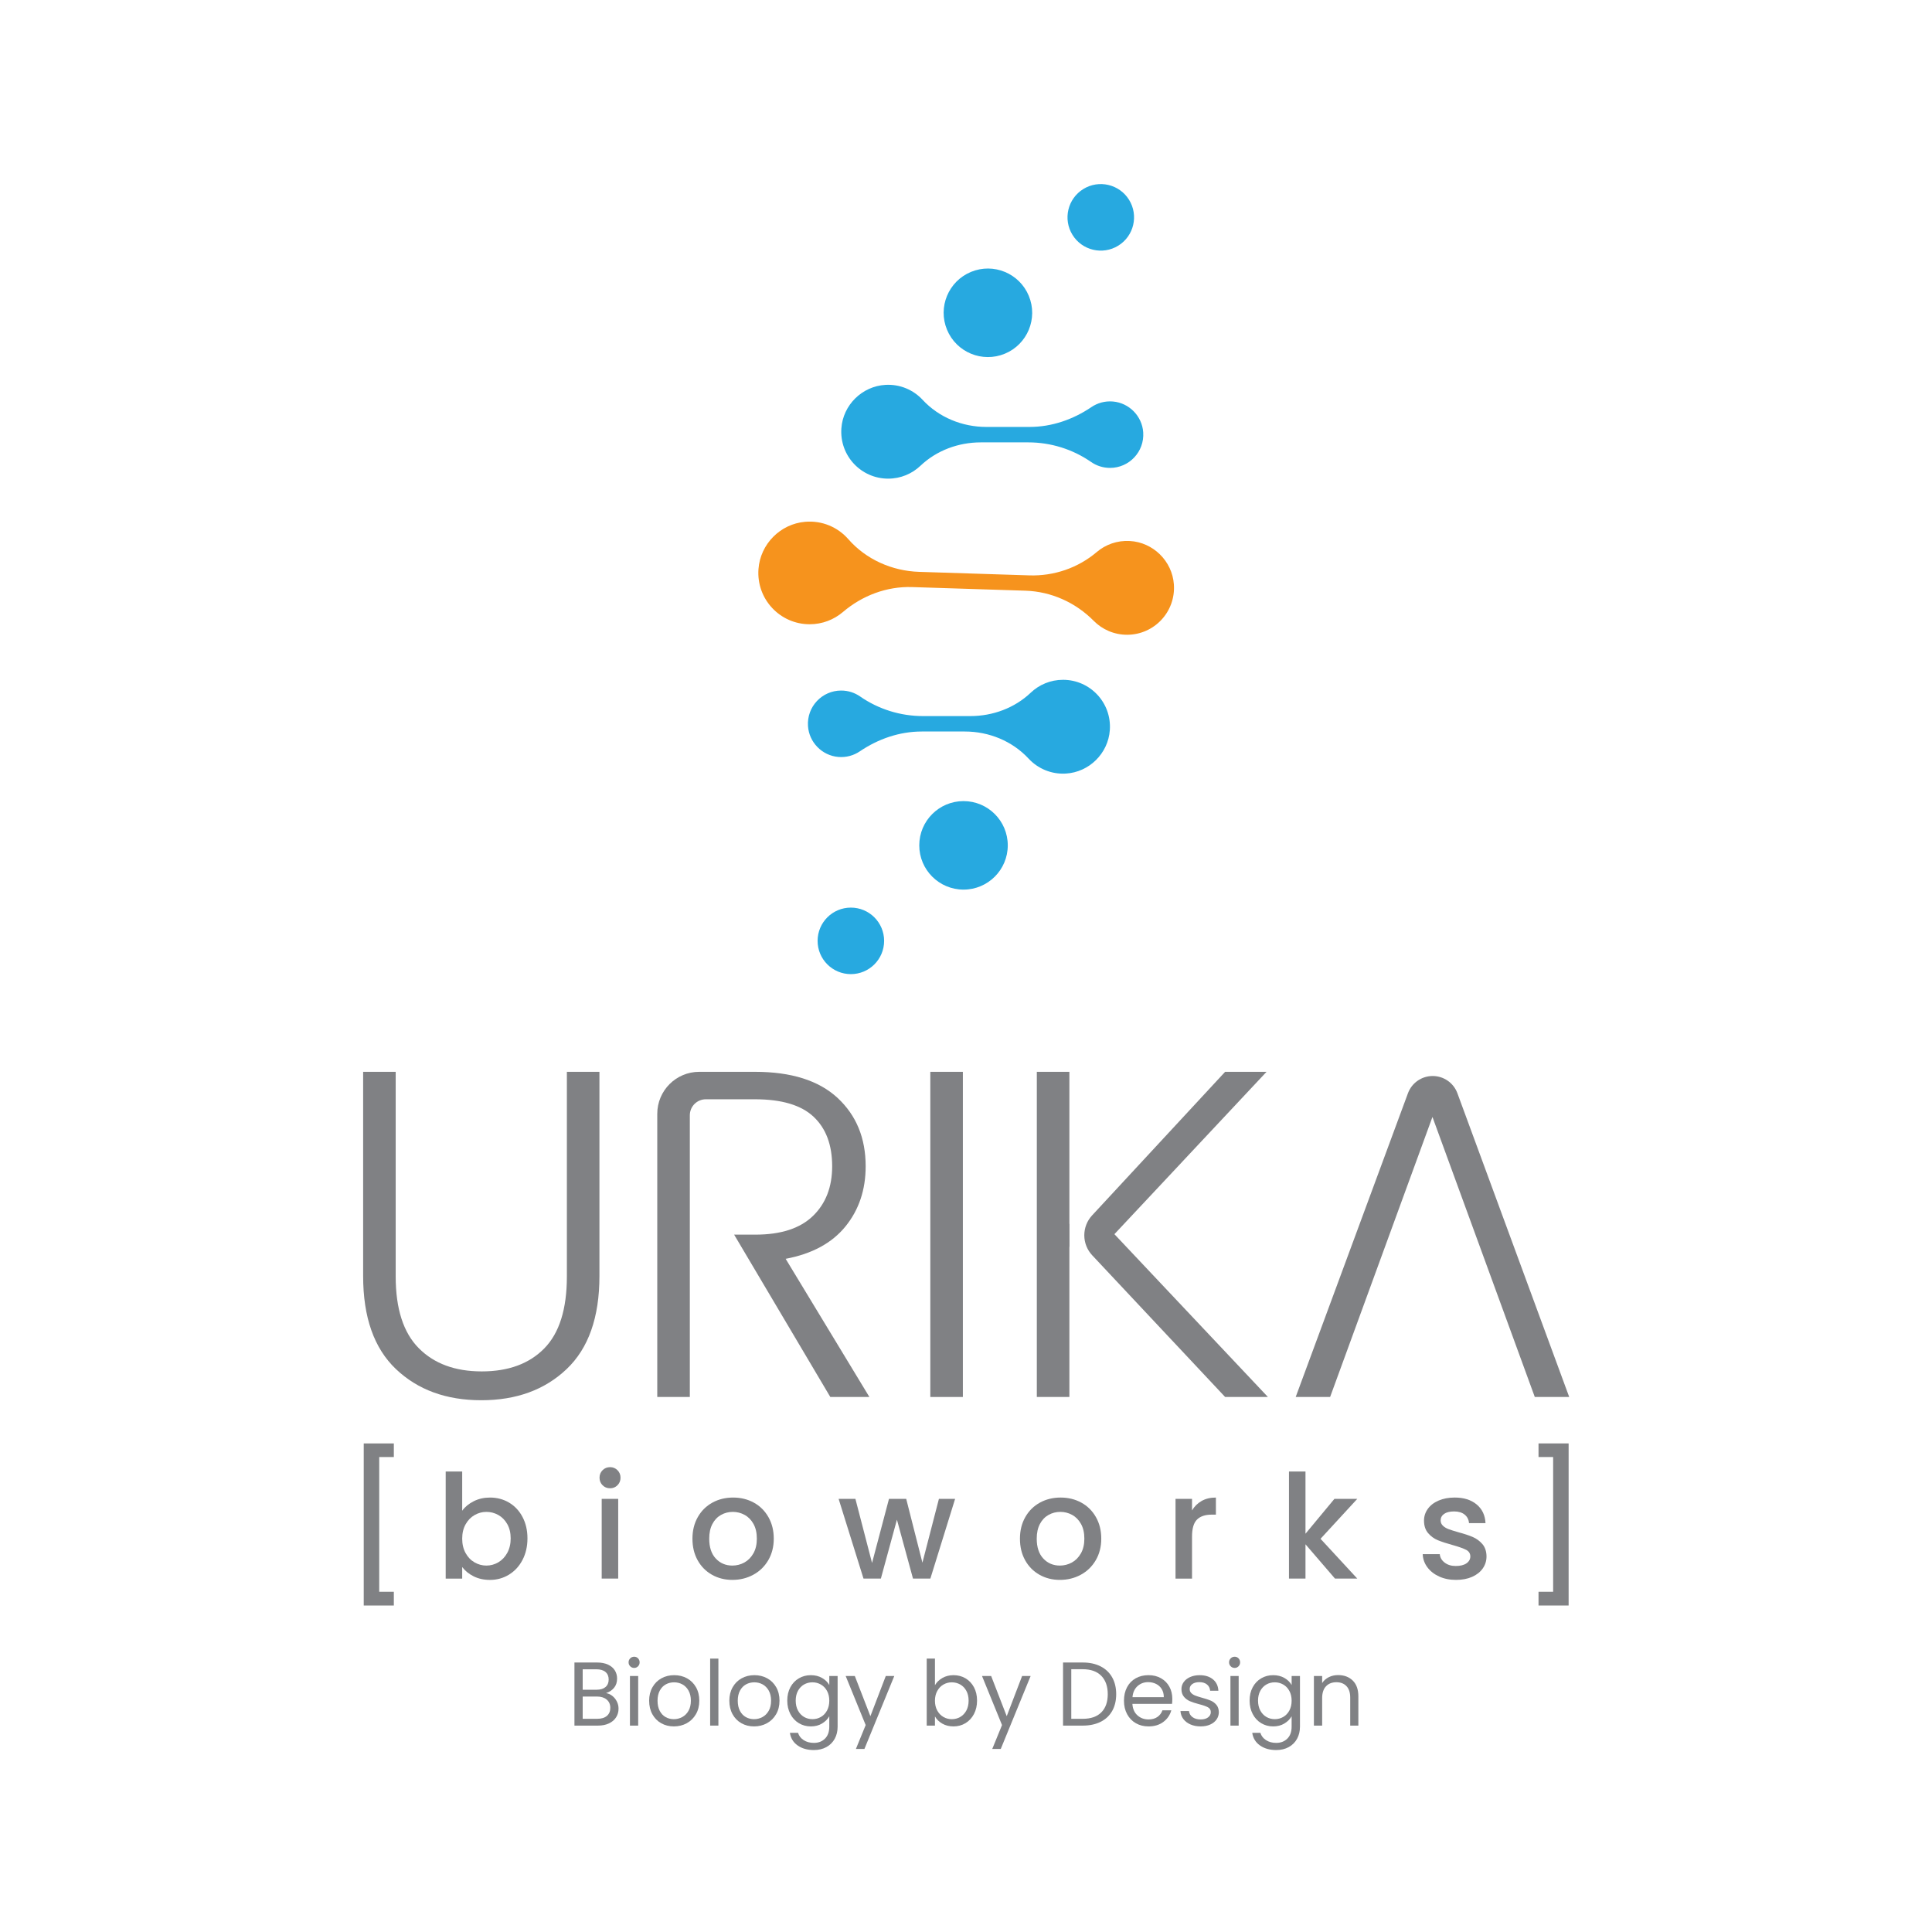 <?xml version="1.0" encoding="utf-8"?>
<!-- Generator: Adobe Illustrator 27.9.0, SVG Export Plug-In . SVG Version: 6.00 Build 0)  -->
<svg version="1.1" id="Layer_1" xmlns="http://www.w3.org/2000/svg" xmlns:xlink="http://www.w3.org/1999/xlink" x="0px" y="0px"
	 viewBox="0 0 2000 2000" style="enable-background:new 0 0 2000 2000;" xml:space="preserve">
<style type="text/css">
	.st0{fill:#808184;}
	.st1{fill:#27A9E0;}
	.st2{fill:#F6931D;}
	.st3{fill:none;}
</style>
<g>
	<path class="st0" d="M633.89,1755.6c1.97,1.56,3.53,3.5,4.69,5.81c1.16,2.31,1.73,4.78,1.73,7.4c0,3.31-0.84,6.29-2.53,8.95
		c-1.69,2.66-4.14,4.75-7.36,6.28c-3.22,1.53-7.01,2.3-11.39,2.3h-24.37v-65.32h23.43c4.44,0,8.21,0.74,11.34,2.2
		c3.12,1.47,5.47,3.45,7.03,5.95c1.56,2.5,2.34,5.31,2.34,8.43c0,3.87-1.05,7.08-3.14,9.61c-2.09,2.53-4.86,4.36-8.29,5.48
		C629.75,1753.07,631.92,1754.04,633.89,1755.6z M603.2,1749.22h14.34c4,0,7.09-0.94,9.28-2.81c2.19-1.88,3.28-4.47,3.28-7.78
		c0-3.31-1.09-5.9-3.28-7.78c-2.19-1.87-5.34-2.81-9.47-2.81H603.2V1749.22z M628.22,1776.31c2.37-2,3.56-4.78,3.56-8.34
		c0-3.62-1.25-6.48-3.75-8.58c-2.5-2.09-5.84-3.14-10.03-3.14H603.2v23.05h15.09C622.53,1779.31,625.84,1778.31,628.22,1776.31z"/>
	<path class="st0" d="M652.4,1724.95c-1.12-1.12-1.69-2.5-1.69-4.12c0-1.62,0.56-3,1.69-4.12c1.12-1.12,2.5-1.69,4.12-1.69
		c1.56,0,2.89,0.56,3.98,1.69c1.09,1.12,1.64,2.5,1.64,4.12c0,1.63-0.55,3-1.64,4.12c-1.09,1.12-2.42,1.69-3.98,1.69
		C654.9,1726.64,653.52,1726.08,652.4,1724.95z M660.65,1734.98v51.36h-8.53v-51.36H660.65z"/>
	<path class="st0" d="M684.5,1783.9c-3.91-2.19-6.97-5.29-9.18-9.33c-2.22-4.03-3.33-8.7-3.33-14.01c0-5.25,1.14-9.89,3.42-13.92
		c2.28-4.03,5.39-7.12,9.33-9.28c3.94-2.16,8.34-3.23,13.21-3.23c4.87,0,9.28,1.08,13.21,3.23c3.94,2.16,7.04,5.23,9.33,9.23
		c2.28,4,3.42,8.65,3.42,13.96c0,5.31-1.17,9.98-3.51,14.01s-5.51,7.14-9.51,9.33c-4,2.19-8.44,3.28-13.31,3.28
		C692.76,1787.18,688.4,1786.09,684.5,1783.9z M706.19,1777.53c2.69-1.44,4.86-3.59,6.51-6.47c1.65-2.87,2.48-6.37,2.48-10.5
		c0-4.12-0.81-7.62-2.44-10.5c-1.63-2.87-3.75-5.01-6.37-6.42c-2.62-1.41-5.47-2.11-8.53-2.11c-3.12,0-5.98,0.7-8.58,2.11
		c-2.59,1.41-4.67,3.55-6.23,6.42c-1.56,2.88-2.34,6.37-2.34,10.5c0,4.19,0.76,7.72,2.3,10.59c1.53,2.88,3.58,5.01,6.14,6.42
		c2.56,1.41,5.37,2.11,8.44,2.11C700.63,1779.68,703.5,1778.96,706.19,1777.53z"/>
	<path class="st0" d="M743.68,1716.98v69.35h-8.53v-69.35H743.68z"/>
	<path class="st0" d="M767.53,1783.9c-3.91-2.19-6.97-5.29-9.18-9.33c-2.22-4.03-3.33-8.7-3.33-14.01c0-5.25,1.14-9.89,3.42-13.92
		c2.28-4.03,5.39-7.12,9.33-9.28c3.94-2.16,8.34-3.23,13.21-3.23c4.87,0,9.28,1.08,13.21,3.23c3.94,2.16,7.04,5.23,9.33,9.23
		c2.28,4,3.42,8.65,3.42,13.96c0,5.31-1.17,9.98-3.51,14.01s-5.51,7.14-9.51,9.33c-4,2.19-8.44,3.28-13.31,3.28
		C775.79,1787.18,771.43,1786.09,767.53,1783.9z M789.23,1777.53c2.69-1.44,4.86-3.59,6.51-6.47c1.65-2.87,2.48-6.37,2.48-10.5
		c0-4.12-0.81-7.62-2.44-10.5c-1.63-2.87-3.75-5.01-6.37-6.42c-2.62-1.41-5.47-2.11-8.53-2.11c-3.12,0-5.98,0.7-8.58,2.11
		c-2.59,1.41-4.67,3.55-6.23,6.42c-1.56,2.88-2.34,6.37-2.34,10.5c0,4.19,0.76,7.72,2.3,10.59c1.53,2.88,3.58,5.01,6.14,6.42
		c2.56,1.41,5.37,2.11,8.44,2.11C783.66,1779.68,786.54,1778.96,789.23,1777.53z"/>
	<path class="st0" d="M851.03,1737.04c3.34,1.94,5.83,4.37,7.45,7.31v-9.37h8.62v52.48c0,4.69-1,8.86-3,12.51
		c-2,3.66-4.86,6.51-8.58,8.58c-3.72,2.06-8.04,3.09-12.98,3.09c-6.75,0-12.37-1.59-16.87-4.78s-7.15-7.53-7.97-13.03h8.44
		c0.94,3.12,2.87,5.64,5.81,7.54c2.94,1.91,6.47,2.86,10.59,2.86c4.69,0,8.51-1.47,11.48-4.41c2.97-2.94,4.45-7.06,4.45-12.37
		v-10.78c-1.69,3-4.19,5.5-7.5,7.5c-3.31,2-7.19,3-11.62,3c-4.56,0-8.7-1.12-12.42-3.37c-3.72-2.25-6.64-5.4-8.76-9.47
		c-2.12-4.06-3.19-8.68-3.19-13.87c0-5.25,1.06-9.86,3.19-13.82c2.12-3.97,5.04-7.04,8.76-9.23c3.72-2.19,7.86-3.28,12.42-3.28
		C843.8,1734.13,847.69,1735.1,851.03,1737.04z M856.14,1750.44c-1.56-2.87-3.67-5.08-6.33-6.61c-2.66-1.53-5.58-2.3-8.76-2.3
		c-3.19,0-6.09,0.75-8.72,2.25c-2.62,1.5-4.72,3.69-6.28,6.56c-1.56,2.88-2.34,6.25-2.34,10.12c0,3.94,0.78,7.36,2.34,10.26
		c1.56,2.91,3.65,5.12,6.28,6.65c2.62,1.53,5.53,2.3,8.72,2.3c3.19,0,6.11-0.76,8.76-2.3c2.66-1.53,4.76-3.75,6.33-6.65
		c1.56-2.91,2.34-6.29,2.34-10.17C858.48,1756.69,857.7,1753.32,856.14,1750.44z"/>
	<path class="st0" d="M925.77,1734.98l-30.93,75.54h-8.81l10.12-24.74l-20.71-50.79h9.47l16.12,41.61l15.93-41.61H925.77z"/>
	<path class="st0" d="M975.54,1737.04c3.37-1.94,7.22-2.91,11.53-2.91c4.62,0,8.78,1.09,12.46,3.28c3.69,2.19,6.59,5.26,8.72,9.23
		c2.12,3.97,3.19,8.58,3.19,13.82c0,5.19-1.06,9.81-3.19,13.87c-2.12,4.06-5.05,7.22-8.76,9.47c-3.72,2.25-7.86,3.37-12.42,3.37
		c-4.44,0-8.33-0.97-11.67-2.91c-3.34-1.94-5.86-4.41-7.54-7.4v9.47h-8.53v-69.35h8.53v27.55
		C969.6,1741.48,972.16,1738.98,975.54,1737.04z M1000.37,1750.35c-1.56-2.87-3.67-5.06-6.33-6.56c-2.66-1.5-5.58-2.25-8.76-2.25
		c-3.12,0-6.01,0.77-8.67,2.3c-2.66,1.53-4.78,3.75-6.37,6.65c-1.59,2.91-2.39,6.26-2.39,10.08c0,3.87,0.8,7.26,2.39,10.17
		c1.59,2.91,3.72,5.12,6.37,6.65c2.65,1.53,5.54,2.3,8.67,2.3c3.19,0,6.11-0.76,8.76-2.3c2.65-1.53,4.76-3.75,6.33-6.65
		c1.56-2.91,2.34-6.33,2.34-10.26C1002.71,1756.6,1001.93,1753.22,1000.37,1750.35z"/>
	<path class="st0" d="M1066.91,1734.98l-30.93,75.54h-8.81l10.12-24.74l-20.71-50.79h9.46l16.12,41.61l15.93-41.61H1066.91z"/>
	<path class="st0" d="M1139.31,1725c5.22,2.66,9.22,6.45,12,11.39c2.78,4.94,4.17,10.75,4.17,17.43c0,6.69-1.39,12.48-4.17,17.38
		c-2.78,4.91-6.78,8.65-12,11.25c-5.22,2.59-11.39,3.89-18.51,3.89h-20.34v-65.32h20.34
		C1127.92,1721.01,1134.09,1722.34,1139.31,1725z M1140.1,1772.61c4.44-4.47,6.65-10.73,6.65-18.79c0-8.12-2.24-14.46-6.7-19.02
		c-4.47-4.56-10.89-6.84-19.26-6.84h-11.81v51.36h11.81C1129.23,1779.31,1135.67,1777.07,1140.1,1772.61z"/>
	<path class="st0" d="M1213.3,1763.84h-41.05c0.31,5.06,2.04,9.01,5.2,11.86c3.15,2.84,6.98,4.26,11.48,4.26
		c3.69,0,6.76-0.86,9.23-2.58c2.47-1.72,4.2-4.01,5.2-6.89h9.18c-1.38,4.94-4.12,8.95-8.25,12.04c-4.12,3.09-9.25,4.64-15.37,4.64
		c-4.87,0-9.23-1.09-13.07-3.28c-3.84-2.19-6.86-5.29-9.04-9.33c-2.19-4.03-3.28-8.7-3.28-14.01c0-5.31,1.06-9.96,3.19-13.96
		c2.12-4,5.11-7.08,8.95-9.23c3.84-2.16,8.26-3.23,13.26-3.23c4.87,0,9.18,1.06,12.93,3.19c3.75,2.12,6.64,5.05,8.67,8.76
		c2.03,3.72,3.04,7.92,3.04,12.6C1213.58,1760.31,1213.49,1762.03,1213.3,1763.84z M1202.61,1748.52c-1.44-2.34-3.39-4.12-5.86-5.34
		c-2.47-1.22-5.2-1.83-8.2-1.83c-4.31,0-7.98,1.38-11.01,4.12c-3.03,2.75-4.77,6.56-5.2,11.43h32.43
		C1204.77,1753.66,1204.05,1750.86,1202.61,1748.52z"/>
	<path class="st0" d="M1232.42,1785.16c-3.12-1.34-5.59-3.22-7.4-5.62c-1.81-2.4-2.81-5.17-3-8.29h8.81
		c0.25,2.56,1.45,4.66,3.61,6.28c2.16,1.62,4.98,2.44,8.48,2.44c3.25,0,5.81-0.72,7.69-2.16c1.87-1.44,2.81-3.25,2.81-5.44
		c0-2.25-1-3.92-3-5.01c-2-1.09-5.09-2.17-9.28-3.23c-3.81-1-6.92-2.02-9.33-3.05c-2.41-1.03-4.47-2.56-6.19-4.59
		c-1.72-2.03-2.58-4.7-2.58-8.01c0-2.62,0.78-5.03,2.34-7.22c1.56-2.19,3.78-3.92,6.65-5.2c2.87-1.28,6.15-1.92,9.84-1.92
		c5.68,0,10.28,1.44,13.78,4.31c3.5,2.88,5.37,6.81,5.62,11.81h-8.53c-0.19-2.69-1.27-4.84-3.23-6.47
		c-1.97-1.62-4.61-2.44-7.92-2.44c-3.06,0-5.5,0.66-7.31,1.97c-1.81,1.31-2.72,3.03-2.72,5.15c0,1.69,0.55,3.08,1.64,4.17
		c1.09,1.09,2.47,1.97,4.12,2.62c1.66,0.66,3.95,1.39,6.89,2.2c3.69,1,6.68,1.98,9,2.95c2.31,0.97,4.29,2.42,5.95,4.36
		c1.65,1.94,2.51,4.47,2.58,7.59c0,2.81-0.78,5.34-2.34,7.59c-1.56,2.25-3.77,4.02-6.61,5.29c-2.84,1.28-6.11,1.92-9.79,1.92
		C1239.07,1787.18,1235.54,1786.51,1232.42,1785.16z"/>
	<path class="st0" d="M1274.02,1724.95c-1.12-1.12-1.69-2.5-1.69-4.12c0-1.62,0.56-3,1.69-4.12c1.12-1.12,2.5-1.69,4.12-1.69
		c1.56,0,2.89,0.56,3.98,1.69c1.09,1.12,1.64,2.5,1.64,4.12c0,1.63-0.55,3-1.64,4.12c-1.09,1.12-2.42,1.69-3.98,1.69
		C1276.52,1726.64,1275.15,1726.08,1274.02,1724.95z M1282.27,1734.98v51.36h-8.53v-51.36H1282.27z"/>
	<path class="st0" d="M1329.65,1737.04c3.34,1.94,5.83,4.37,7.45,7.31v-9.37h8.62v52.48c0,4.69-1,8.86-3,12.51
		c-2,3.66-4.86,6.51-8.58,8.58c-3.72,2.06-8.05,3.09-12.98,3.09c-6.75,0-12.37-1.59-16.87-4.78s-7.16-7.53-7.97-13.03h8.43
		c0.94,3.12,2.87,5.64,5.81,7.54c2.94,1.91,6.47,2.86,10.59,2.86c4.69,0,8.51-1.47,11.48-4.41c2.97-2.94,4.45-7.06,4.45-12.37
		v-10.78c-1.69,3-4.19,5.5-7.5,7.5c-3.31,2-7.19,3-11.62,3c-4.56,0-8.7-1.12-12.42-3.37c-3.72-2.25-6.64-5.4-8.76-9.47
		c-2.12-4.06-3.19-8.68-3.19-13.87c0-5.25,1.06-9.86,3.19-13.82c2.12-3.97,5.04-7.04,8.76-9.23c3.72-2.19,7.86-3.28,12.42-3.28
		C1322.41,1734.13,1326.3,1735.1,1329.65,1737.04z M1334.75,1750.44c-1.56-2.87-3.67-5.08-6.33-6.61c-2.66-1.53-5.58-2.3-8.76-2.3
		s-6.09,0.75-8.72,2.25c-2.62,1.5-4.72,3.69-6.28,6.56c-1.56,2.88-2.34,6.25-2.34,10.12c0,3.94,0.78,7.36,2.34,10.26
		c1.56,2.91,3.66,5.12,6.28,6.65c2.62,1.53,5.53,2.3,8.72,2.3s6.11-0.76,8.76-2.3c2.65-1.53,4.76-3.75,6.33-6.65
		c1.56-2.91,2.34-6.29,2.34-10.17C1337.1,1756.69,1336.31,1753.32,1334.75,1750.44z"/>
	<path class="st0" d="M1400.36,1739.71c3.87,3.78,5.81,9.23,5.81,16.35v30.27h-8.43v-29.05c0-5.12-1.28-9.04-3.84-11.76
		c-2.56-2.72-6.06-4.08-10.5-4.08c-4.5,0-8.08,1.41-10.73,4.22c-2.66,2.81-3.98,6.9-3.98,12.28v28.4h-8.53v-51.36h8.53v7.31
		c1.69-2.62,3.98-4.65,6.89-6.09c2.91-1.44,6.11-2.16,9.61-2.16C1391.42,1734.04,1396.48,1735.93,1400.36,1739.71z"/>
</g>
<g>
	<g>
		<path class="st0" d="M407.7,1494.23v14.08h-15.13v139.48h15.13v14.23h-31.16v-167.79H407.7z"/>
		<path class="st0" d="M490.37,1554.08c5.04-2.55,10.66-3.82,16.85-3.82c7.29,0,13.88,1.75,19.78,5.24
			c5.89,3.5,10.54,8.46,13.93,14.91c3.39,6.44,5.09,13.81,5.09,22.1c0,8.29-1.7,15.71-5.09,22.25c-3.4,6.54-8.07,11.64-14.01,15.28
			c-5.94,3.65-12.51,5.47-19.7,5.47c-6.39,0-12.06-1.25-17-3.75c-4.94-2.49-8.86-5.69-11.76-9.59v11.99h-17.08v-110.86h17.08v40.6
			C481.36,1559.9,485.33,1556.62,490.37,1554.08z M525.13,1577.75c-2.35-4.14-5.44-7.29-9.29-9.44c-3.85-2.15-7.97-3.22-12.36-3.22
			c-4.3,0-8.37,1.1-12.21,3.3c-3.85,2.2-6.94,5.39-9.29,9.59c-2.35,4.19-3.52,9.14-3.52,14.83c0,5.69,1.17,10.66,3.52,14.91
			c2.35,4.25,5.44,7.47,9.29,9.66c3.84,2.2,7.91,3.3,12.21,3.3c4.39,0,8.51-1.12,12.36-3.37c3.84-2.25,6.94-5.52,9.29-9.81
			c2.35-4.29,3.52-9.29,3.52-14.98C528.65,1586.81,527.47,1581.9,525.13,1577.75z"/>
		<path class="st0" d="M623.78,1537.52c-2.1-2.1-3.15-4.69-3.15-7.79c0-3.09,1.05-5.69,3.15-7.79c2.1-2.1,4.69-3.15,7.79-3.15
			c3,0,5.54,1.05,7.64,3.15c2.1,2.1,3.15,4.7,3.15,7.79c0,3.1-1.05,5.69-3.15,7.79c-2.1,2.1-4.64,3.15-7.64,3.15
			C628.47,1540.67,625.88,1539.62,623.78,1537.52z M639.96,1551.61v82.55h-17.08v-82.55H639.96z"/>
		<path class="st0" d="M737.04,1630.18c-6.29-3.54-11.24-8.54-14.83-14.98c-3.6-6.44-5.39-13.91-5.39-22.4
			c0-8.39,1.85-15.83,5.54-22.32c3.69-6.49,8.74-11.48,15.13-14.98c6.39-3.49,13.53-5.24,21.42-5.24c7.89,0,15.03,1.75,21.42,5.24
			c6.39,3.5,11.43,8.49,15.13,14.98c3.69,6.49,5.54,13.93,5.54,22.32s-1.9,15.83-5.69,22.32c-3.8,6.49-8.97,11.51-15.51,15.06
			c-6.54,3.55-13.76,5.32-21.65,5.32C750.37,1635.5,743.33,1633.73,737.04,1630.18z M770.52,1617.53c3.84-2.1,6.97-5.24,9.36-9.44
			c2.4-4.19,3.6-9.29,3.6-15.28s-1.15-11.06-3.45-15.21c-2.3-4.14-5.34-7.27-9.14-9.36c-3.8-2.1-7.89-3.15-12.29-3.15
			c-4.4,0-8.46,1.05-12.21,3.15c-3.75,2.1-6.72,5.22-8.91,9.36c-2.2,4.15-3.3,9.21-3.3,15.21c0,8.89,2.27,15.76,6.82,20.6
			c4.54,4.85,10.26,7.27,17.15,7.27C762.56,1620.67,766.68,1619.62,770.52,1617.53z"/>
		<path class="st0" d="M988.73,1551.61l-25.62,82.55h-17.98l-16.63-60.98l-16.63,60.98H893.9l-25.77-82.55h17.38l17.23,66.37
			l17.53-66.37h17.83l16.78,66.07l17.08-66.07H988.73z"/>
		<path class="st0" d="M1076.07,1630.18c-6.29-3.54-11.24-8.54-14.83-14.98c-3.6-6.44-5.39-13.91-5.39-22.4
			c0-8.39,1.85-15.83,5.54-22.32c3.69-6.49,8.74-11.48,15.13-14.98c6.39-3.49,13.53-5.24,21.42-5.24c7.89,0,15.03,1.75,21.42,5.24
			c6.39,3.5,11.44,8.49,15.13,14.98c3.69,6.49,5.54,13.93,5.54,22.32s-1.9,15.83-5.69,22.32c-3.8,6.49-8.96,11.51-15.5,15.06
			c-6.54,3.55-13.76,5.32-21.65,5.32C1089.4,1635.5,1082.36,1633.73,1076.07,1630.18z M1109.56,1617.53
			c3.84-2.1,6.97-5.24,9.36-9.44c2.4-4.19,3.6-9.29,3.6-15.28s-1.15-11.06-3.45-15.21c-2.3-4.14-5.34-7.27-9.14-9.36
			c-3.8-2.1-7.89-3.15-12.29-3.15c-4.4,0-8.46,1.05-12.21,3.15c-3.75,2.1-6.72,5.22-8.91,9.36c-2.2,4.15-3.3,9.21-3.3,15.21
			c0,8.89,2.27,15.76,6.82,20.6c4.54,4.85,10.26,7.27,17.16,7.27C1101.59,1620.67,1105.71,1619.62,1109.56,1617.53z"/>
		<path class="st0" d="M1243.94,1553.78c4.14-2.35,9.06-3.52,14.76-3.52v17.68h-4.34c-6.69,0-11.76,1.7-15.21,5.09
			c-3.44,3.4-5.17,9.29-5.17,17.68v43.45h-17.08v-82.55h17.08v11.98C1236.47,1559.4,1239.79,1556.13,1243.94,1553.78z"/>
		<path class="st0" d="M1367.01,1592.96l38.05,41.2h-23.07l-30.56-35.51v35.51h-17.08v-110.86h17.08v64.42l29.96-36.11h23.67
			L1367.01,1592.96z"/>
		<path class="st0" d="M1489.78,1631.98c-5.15-2.35-9.21-5.54-12.21-9.59c-3-4.04-4.59-8.56-4.79-13.56h17.68
			c0.3,3.5,1.97,6.42,5.02,8.76c3.05,2.35,6.87,3.52,11.46,3.52c4.79,0,8.51-0.92,11.16-2.77c2.65-1.85,3.97-4.22,3.97-7.12
			c0-3.1-1.48-5.39-4.42-6.89c-2.95-1.5-7.62-3.15-14.01-4.94c-6.19-1.7-11.24-3.35-15.13-4.94c-3.9-1.6-7.27-4.04-10.11-7.34
			c-2.85-3.3-4.27-7.64-4.27-13.03c0-4.39,1.3-8.41,3.9-12.06c2.6-3.64,6.31-6.52,11.16-8.62c4.84-2.1,10.41-3.15,16.7-3.15
			c9.39,0,16.95,2.37,22.7,7.12c5.74,4.75,8.81,11.21,9.21,19.4h-17.08c-0.3-3.69-1.8-6.64-4.49-8.84c-2.7-2.2-6.34-3.3-10.94-3.3
			c-4.49,0-7.94,0.85-10.34,2.55c-2.4,1.7-3.6,3.95-3.6,6.74c0,2.2,0.8,4.04,2.4,5.54c1.6,1.5,3.54,2.67,5.84,3.52
			c2.3,0.85,5.69,1.92,10.19,3.22c5.99,1.6,10.91,3.22,14.76,4.87c3.84,1.65,7.17,4.07,9.96,7.27c2.79,3.2,4.24,7.44,4.34,12.74
			c0,4.7-1.3,8.89-3.9,12.58c-2.6,3.7-6.27,6.59-11.01,8.69c-4.75,2.1-10.31,3.15-16.7,3.15
			C1500.74,1635.5,1494.93,1634.33,1489.78,1631.98z"/>
		<path class="st0" d="M1623.83,1662.02h-31.16v-14.23h15.13v-139.48h-15.13v-14.08h31.16V1662.02z"/>
	</g>
</g>
<g>
	<path class="st1" d="M919.43,495.49c12.96,0,24.72-5.07,33.43-13.34c16.76-15.92,39.37-24.21,62.48-24.21h49.1
		c23.25,0,45.97,7.05,65.07,20.31c5.56,3.86,12.31,6.12,19.59,6.12c19.78,0,35.67-16.68,34.35-36.75
		c-1.1-16.85-14.62-30.61-31.44-31.99c-8.25-0.68-15.95,1.56-22.19,5.79c-19.03,12.9-41.12,20.55-64.1,20.55h-44.61
		c-24.92,0-49.11-9.82-66.06-28.09c-9.46-10.19-23.24-16.32-38.43-15.46c-24.2,1.37-43.96,20.85-45.63,45.03
		C869.01,471.84,891.46,495.49,919.43,495.49z"/>
	
		<ellipse transform="matrix(0.851 -0.526 0.526 0.851 51.706 632.483)" class="st1" cx="1139.07" cy="225.23" rx="34.43" ry="34.43"/>
	
		<ellipse transform="matrix(0.924 -0.383 0.383 0.924 -46.197 415.948)" class="st1" cx="1022.46" cy="324.1" rx="45.81" ry="45.81"/>
	<path class="st2" d="M1215.2,604.99c-1.71-24.16-21.43-43.59-45.62-44.96c-13.08-0.74-25.11,3.69-34.24,11.45
		c-19.38,16.46-44.28,24.97-69.69,24.15l-114.14-3.65c-28.02-0.9-54.88-12.76-73.35-33.86c-10.68-12.21-26.86-19.48-44.68-17.96
		c-25.74,2.2-46.39,23.11-48.3,48.87c-2.31,31.18,22.29,57.19,52.98,57.19c13.14,0,25.16-4.77,34.43-12.67
		c20.02-17.07,45.34-26.66,71.63-25.82l117.31,3.75c26.71,0.85,51.88,12.21,70.68,31.21c8.8,8.9,21.02,14.41,34.53,14.41
		C1194.75,657.1,1217.21,633.41,1215.2,604.99z"/>
	<path class="st1" d="M1100.45,703.73c-12.96,0-24.72,5.07-33.43,13.34c-16.76,15.92-39.37,24.21-62.48,24.21h-49.1
		c-23.25,0-45.97-7.05-65.07-20.31c-5.56-3.86-12.31-6.12-19.59-6.12c-19.78,0-35.67,16.68-34.35,36.75
		c1.1,16.85,14.62,30.61,31.44,31.99c8.25,0.68,15.95-1.56,22.19-5.79c19.03-12.9,41.12-20.55,64.1-20.55h44.61
		c24.92,0,49.11,9.82,66.06,28.09c9.46,10.19,23.24,16.32,38.43,15.46c24.2-1.37,43.96-20.85,45.63-45.03
		C1150.88,727.37,1128.43,703.73,1100.45,703.73z M880.81,939.55c-19.01,0-34.43,15.41-34.43,34.43c0,19.01,15.41,34.43,34.43,34.43
		c19.01,0,34.43-15.41,34.43-34.43C915.24,954.97,899.83,939.55,880.81,939.55z M997.43,829.3c-25.3,0-45.81,20.51-45.81,45.81
		s20.51,45.81,45.81,45.81c25.3,0,45.81-20.51,45.81-45.81S1022.73,829.3,997.43,829.3z"/>
</g>
<g>
	<path class="st0" d="M409.62,1109.55v211.88c0,33.39,7.95,58.11,23.84,74.16c15.89,16.06,37.64,24.08,65.25,24.08
		c27.61,0,49.19-7.95,64.77-23.84c15.57-15.89,23.35-40.69,23.35-74.4v-211.88h33.71v211.4c0,42.7-11.32,74.81-33.95,96.31
		c-22.63,21.51-52.09,32.26-88.36,32.26c-36.28,0-65.73-10.75-88.36-32.26c-22.63-21.5-33.95-53.61-33.95-96.31v-211.4H409.62z"/>
	<path class="st0" d="M996.76,1109.55v336.6h-33.71v-336.6H996.76z"/>
	<path class="st0" d="M813.3,1303.13c27.28-5.13,47.91-16.29,61.88-33.47c13.96-17.17,20.95-37.96,20.95-62.36
		c0-29.21-9.71-52.8-29.13-70.79c-19.43-17.98-47.91-26.97-85.47-26.97h-57.68c-23.99,0-43.45,19.45-43.45,43.45v293.16h33.71
		v-291.62c0-9.15,7.42-16.57,16.57-16.57h50.85c27.61,0,47.83,6.02,60.67,18.06c12.84,12.04,19.26,29.13,19.26,51.28
		c0,21.51-6.67,38.69-19.98,51.53c-13.32,12.84-33.15,19.26-59.47,19.26h-22.04l99.57,168.06h40.45L813.3,1303.13z"/>
	<path class="st0" d="M1483.11,1113.88L1483.11,1113.88c-11.42,0-21.64,7.11-25.6,17.83l-116.21,314.44h35.63l105.94-289.89
		l105.94,289.89h35.63l-115.74-314.41C1504.77,1121.01,1494.55,1113.88,1483.11,1113.88z"/>
	<polygon class="st3" points="1107.14,1266.89 1107.03,1109.55 1107.03,1267.01 	"/>
	<polygon class="st0" points="1107.03,1267.01 1107.03,1109.55 1073.32,1109.55 1073.32,1446.15 1107.03,1446.15 1107.03,1290.61 
		1107.16,1290.75 1107.14,1266.89 	"/>
	<path class="st0" d="M1312.54,1446.15l-158.91-168.54l157.47-168.06h-42.86l-137.71,148.62c-5.19,5.61-8.08,12.97-8.07,20.61l0,0
		c0.01,7.69,2.94,15.09,8.2,20.7l137.58,146.67H1312.54z"/>
</g>
</svg>
